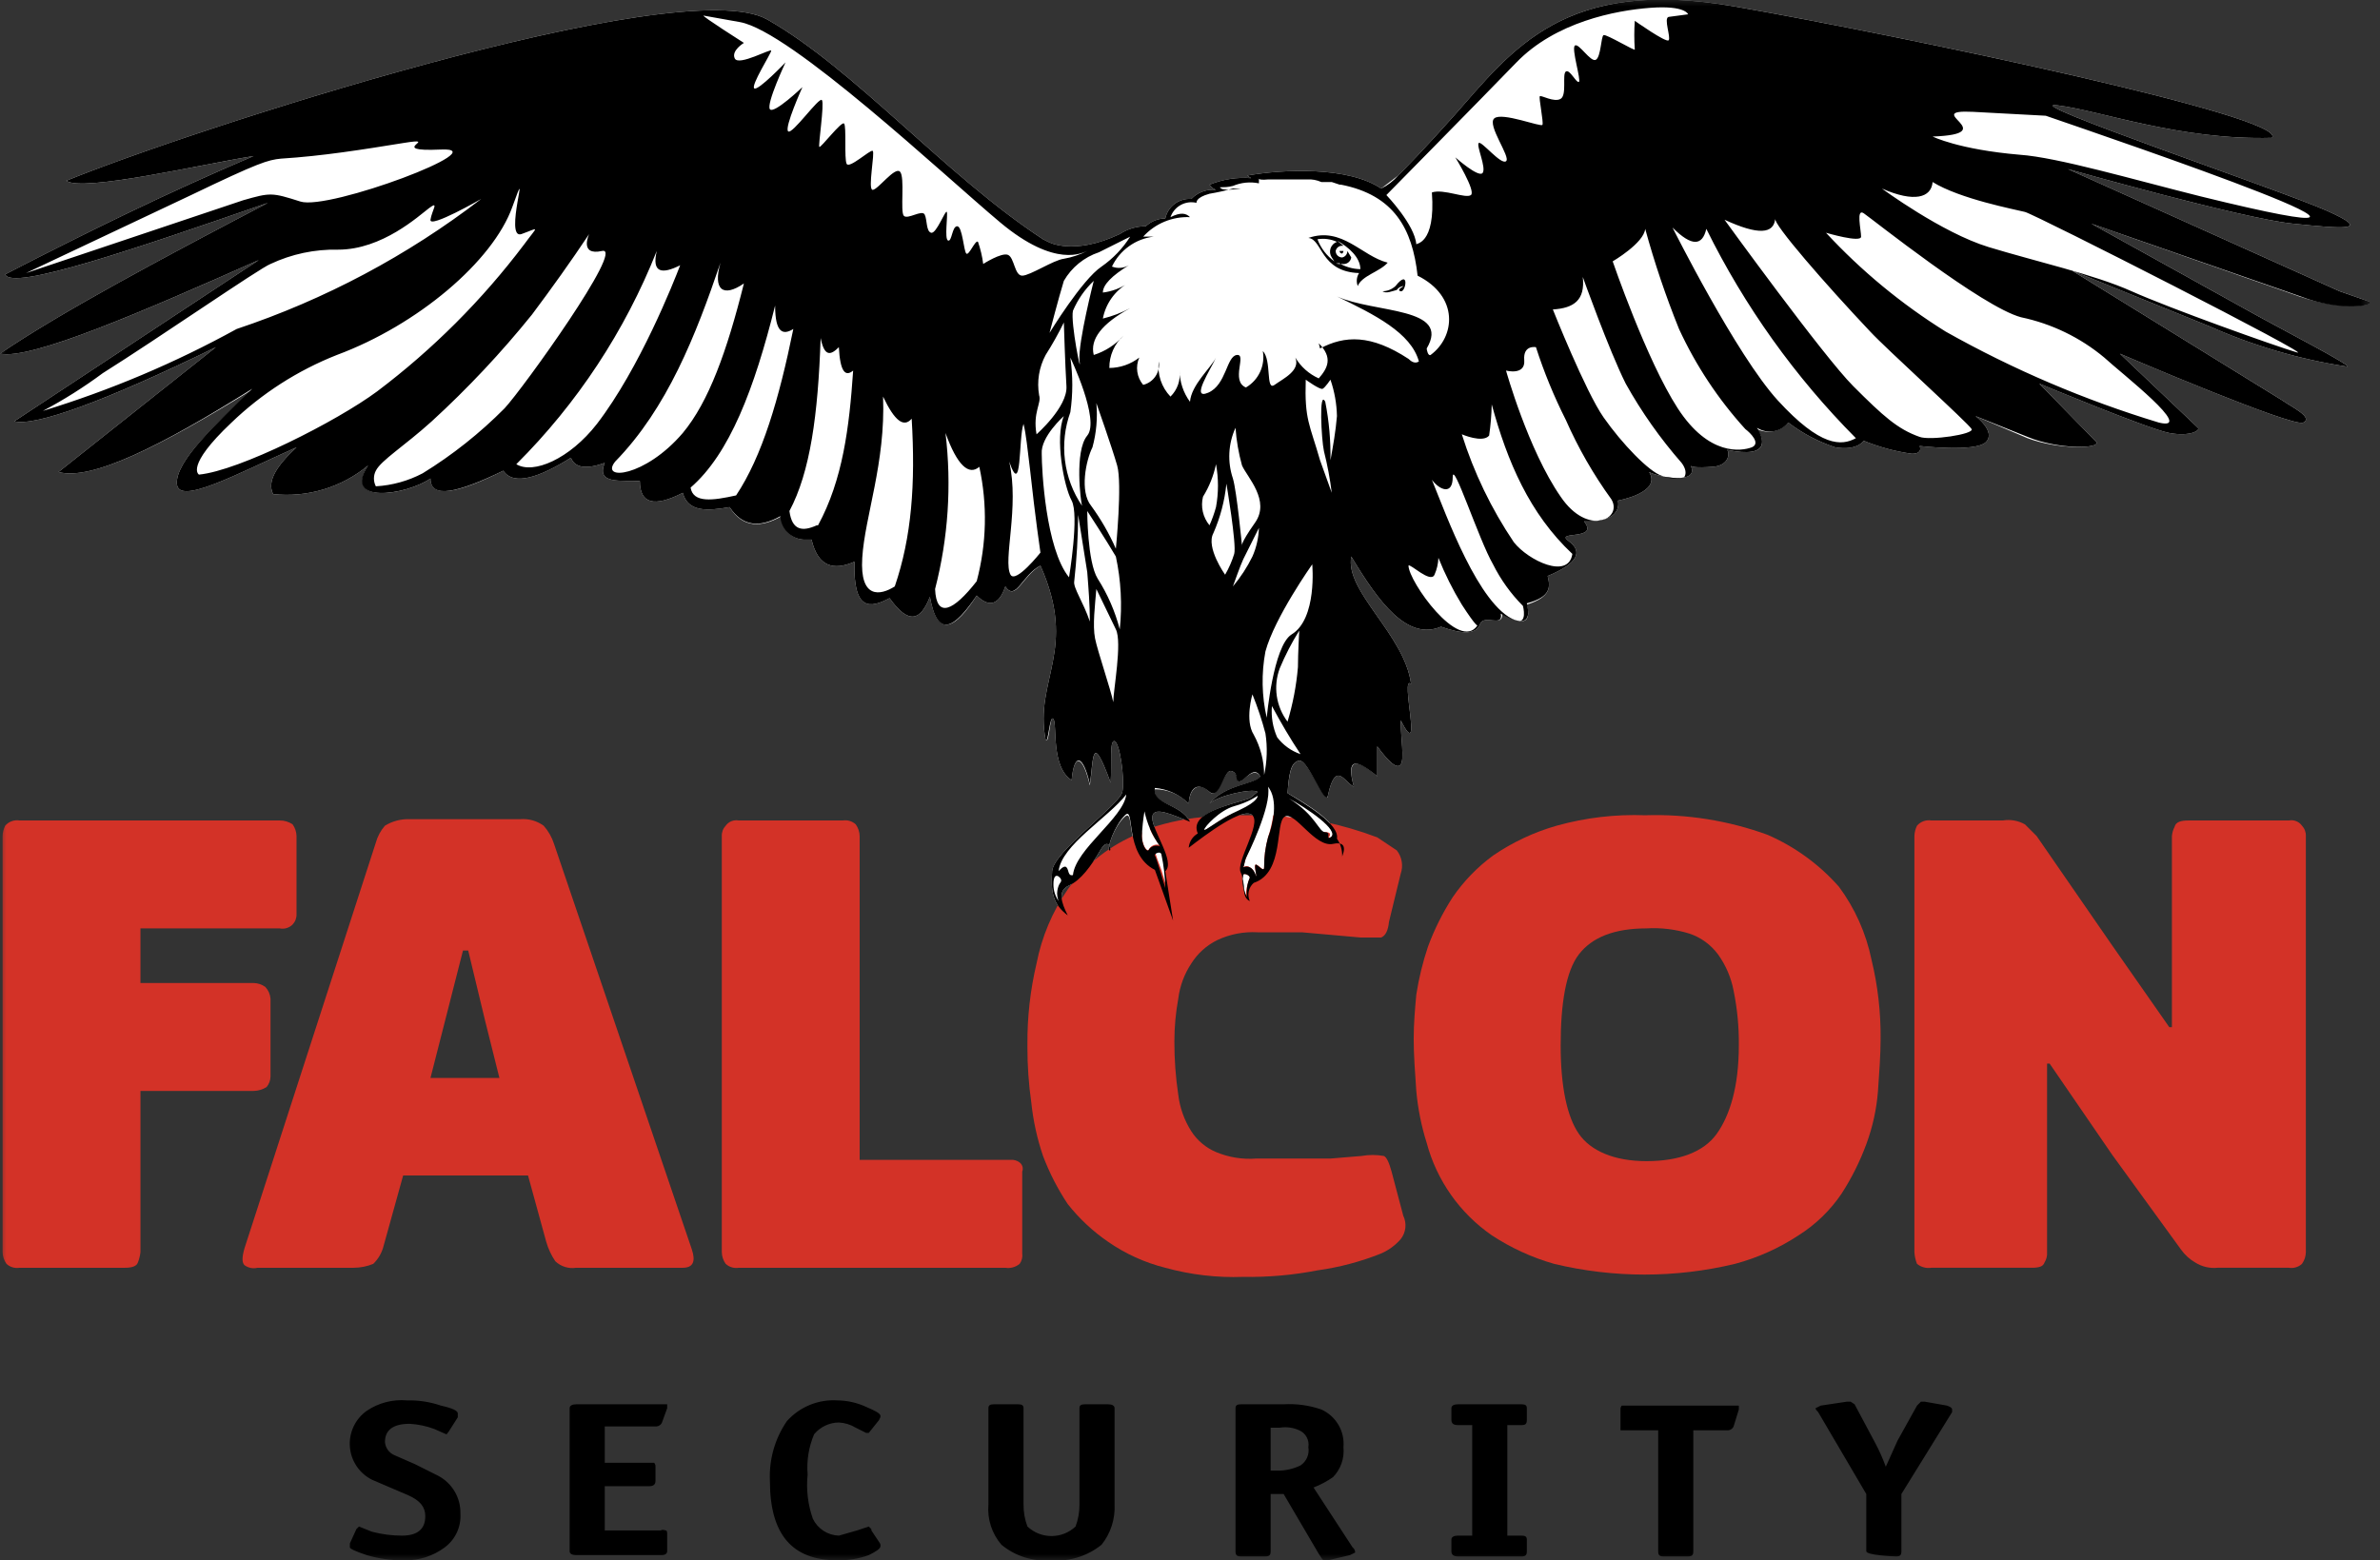 <svg fill="none" height="120" viewBox="0 0 183 120" width="183" xmlns="http://www.w3.org/2000/svg" xmlns:xlink="http://www.w3.org/1999/xlink"><rect x="0" y="0" width="183" height="120" fill="#333333" stroke="none"/><clipPath id="a"><path d="m0 0h182.2v120h-182.2z"/></clipPath><mask id="b" height="120" maskUnits="userSpaceOnUse" width="183" x="0" y="0"><path d="m182.2 0h-182.2v120h182.2z" fill="#fff"/></mask><g clip-path="url(#a)"><g mask="url(#b)"><path clip-rule="evenodd" d="m182.2 23.201-2.3-.8-20.9-9.4s13.4 3.8 17.3 4.2 6.2.6 2.6-1-24-8.5-20.7-8.1 9.4 2.7 16.5 2.5c1.3-1.6-28.2-7.8-41.3-10.1-13.1-2.3-17.1 3.3-21.6 8.4-2.5 2.8-3.7 4-4.3 4.6l-1.3 1c-2.5-1.7-7.5-1.5-10.3-1l.3.2c-1.091-.086-2.187.085-3.2.5.118.184.294.325.5.4-.349-.036-.702.008-1.031.13-.329.121-.626.316-.869.57-.458-.034-.914.099-1.282.375-.368.276-.623.676-.719 1.125-.558.003-1.094.217-1.5.6-.711-.002-1.407.207-2 .6-3.6 1.7-5.5.6-5.5.6l-.4-.2c-7.5-4.9-14.5-13.1-21.2-16.9s-44.9 8.7-53.9 12.4c1.2.9 10.6-1.3 14.4-1.9-6.6 2.8-12.9 5.9-19.1 9.1.5 1.3 10.1-2 20.2-5.5-8.2 4.3-15.9 8.4-20.6 11.6 2.4.5 11.1-3.3 19.9-7.2l-18.8 12.4c1.6.4 6.9-1.5 15.5-5.7l-12.1 9.6c2.5.7 7.9-2 15-6.4-3 2.8-6 5.6-5.9 7.3s4.5-.7 9.2-2.8c-1.5 1.4-2.3 2.6-1.8 3.6 1.302.14 2.619.017 3.873-.361 1.254-.378 2.419-1.003 3.427-1.839-1.9 3 2.9 2.3 4.8 1 0 1.6 2.2 1.1 5.6-.6.8 1.2 2.8.5 5.2-1 .3.8 1.2.9 2.6.4-.7 1.7 1.3 1.3 2.7 1.4 0 1.733 1.1 2.033 3.3.9.4 1.5 1.9 1.4 3.6 1.1 1 1.6 2.4 1.6 4 .7-.001.461.175.904.491 1.239.316.335.749.536 1.209.561h.6c.5 2.1 1.7 2.4 3.3 1.7-.1 3.8 1.2 3.6 2.7 2.8 1.5 2.1 2.4 1.7 3.1-.1.6 3.3 2 2.4 3.6-.1.9.9 1.7.8 2.2-.7.8 1.2 1.3-.8 2.7-1.6 2.9 6.5-.5 8.8.4 13.4.3.4.3-2 .6-1.6s-.2 3.7 1.4 4.7c.2-2.2.9-1.8 1.4.4.3-2 .1-4.3 1.6-.2.1-1.5-.1-3.3.3-3.2s.8 2.9.6 3.9-5.3 4.6-5.4 6.1 0 2.5 1.2 3.4c-.5-1-.8-1.9.1-2.3s1.7-1.5 2.4-2.7.9.2.7 0 .4-1.9 1.2-2.6-.1 2.9 2.3 4.1l1.4 3.9-.6-3.8c.8-.7-1-3.1-1-4.1s1.6-.2 2.9.3c-.7-1.4-2.9-1.3-2.7-2.5.485-.001.966.095 1.412.284.447.189.851.466 1.188.816.1-1.4.9-1.6 1.6-.9s1.1-1.8 1.7-1.6.3.8.6.8 1.1-1.2 1.6-.4c-.2.6-2.7.6-3.9 2.1.6-.6 3.3-1.2 3.7-.9l-.6.5c-1.5.5-4.7 1.1-4 2.8-.202.068-.374.206-.484.39-.11.183-.151.4-.116.61 1.3-1 4.1-3.2 4.8-2.5s-1.3 3.6-.9 4.4.1 1.9.7 2.2c-.099-.22-.124-.466-.07-.701s.184-.446.37-.599c2.4-.9 1.6-4.8 2.4-5.1s2.3 2.3 3.7 2 .6 1.1.7 1c.022-.498-.119-.989-.4-1.4.2-1.1-2.2-2.6-3.8-3.5.1-1.2.2-2.4.9-2.5s2.1 3.6 2.2 2.7c.6-2.8 1.3-1 2-.7-.6-2.2.2-2.2 1.8-.8v-2.3c.8 1.1 1.5 1.8 1.8 1.4s0-2.1 0-3.4c1.8 3.5-.1-3.6.8-2.8-.5-3.8-5.1-7.1-4.6-9.8 2.1 3.5 4.3 6.5 6.9 5.4 1.7.6 2.7.6 3-.2s1.8.3 1.7-.8c1.5.9 2.3.8 1.9-.7 1.9-.6 1.8-1.4 1.6-2.2 2.4-1 2.7-1.9 1.6-2.7s2.4 0 1.2-1.5c3.1.1 2.6-1.6 2.6-1.6s3.4-.6 2.4-2.2c.7.4 3.9 1 3.2-.5 0 .1.4.2 1.7.1s1.3-1.1 1.1-1.3c3.4.7 2.8-.9 2.3-1.6.399.195.851.251 1.286.161.434-.09.826-.323 1.114-.661 1.087.827 2.304 1.469 3.6 1.9 1.7.3 2.2-.5 2.2-.5 1.188.484 2.43.82 3.7 1 .9 0 .6-.6.6-.6s4.3.5 5.1-.3-.8-2-.8-2l4 1.7c2.4.9 5.6.8 5.3.3l-4.4-4.5s8.4 3.5 10 3.8 2.4-.2 2.2-.4-6-5.7-6-5.7 13.3 5.7 14.1 5.3-.9-1.2-1.6-1.7l-16.2-10 10.6 4.3c3.379 1.501 6.944 2.543 10.6 3.1.3-.1-5.1-2.9-6.9-3.9s-12.8-7.1-12.8-7.1l16 5.6c3.2 1.1 5.9.7 5.4.4z" fill="#fff" fill-rule="evenodd"/><g fill="#d33227"><path d="m96.1 67.5c0-.2-.5-.4-.6-.2-.006.58.096 1.157.3 1.7-.006-.515.097-1.026.3-1.5zm-6.7-1.8-.2-.2h-.4l.2.6.3.8.3 1v-.7c-.025-.439-.092-.874-.2-1.3v-.5zm-10.4 14.6c-.015-2.087.221-4.169.7-6.2.398-2.045 1.215-3.986 2.4-5.7 1.275-1.785 3-3.2 5-4.1l.7-.3v.2c0 .7.3 1.2.5 1.2.067-.172.199-.31.368-.385.169-.075.36-.08.532-.015-.346-.379-.617-.82-.8-1.3 1.487-.5 3.034-.803 4.6-.9-.179.087-.32.238-.394.423s-.076.391-.006.577c0 .2.8-.5 1.9-1.1h2.6c-.4 1.4-1.1 2.7-1.3 3.3s-.1.5-.2.7c.071-.057.159-.088.25-.088s.179.031.25.088c.4.2.4.7.5.7s-.3-1 0-.9.6.6.6.2c-.006-.777.095-1.551.3-2.3.18-.555.314-1.123.4-1.7l2.7.3c.4.6.5 1 1.3 1s0 .6.4.4.1-.7-.5-1.2c1.395.294 2.766.695 4.1 1.2l1.5 1c.197.251.328.547.38.862.053.315.025.637-.08.938l-.9 3.7c-.067.667-.267 1.067-.6 1.2h-1.6l-4.5-.4h-3.4c-1.067-.062-2.133.144-3.1.6-.822.402-1.514 1.025-2 1.8-.537.811-.88 1.735-1 2.7-.199 1.089-.299 2.193-.3 3.3-.003 1.372.097 2.743.3 4.1.119.996.461 1.953 1 2.8.458.713 1.12 1.27 1.9 1.6.979.41 2.042.581 3.1.5h5.7l2.4-.2c.562-.099 1.138-.099 1.7 0 .2.067.4.467.6 1.2l.9 3.4c.14.288.195.61.16.929-.036.319-.161.621-.36.871-.412.474-.924.85-1.5 1.1-1.575.63-3.22 1.067-4.9 1.3-1.877.364-3.788.532-5.7.5-2.024.075-4.048-.161-6-.7-1.575-.397-3.066-1.074-4.4-2-1.173-.806-2.218-1.784-3.1-2.9-.77-1.158-1.408-2.399-1.9-3.7-.453-1.329-.755-2.704-.9-4.1-.203-1.424-.303-2.861-.3-4.3"/><path d="m133.7 80.4c.016-1.41-.118-2.818-.4-4.2-.19-1.01-.599-1.966-1.2-2.8-.551-.748-1.319-1.306-2.2-1.6-1.067-.331-2.185-.466-3.3-.4-2.5 0-4.2.7-5.2 2s-1.4 3.8-1.4 7 .5 5.5 1.4 6.8 2.7 2.1 5.2 2.1 4.4-.7 5.4-2.1 1.7-3.6 1.7-6.8zm10.9-.5c0 1.2-.1 2.6-.2 4-.108 1.402-.411 2.782-.9 4.1-.492 1.333-1.129 2.607-1.9 3.8-.867 1.283-1.991 2.373-3.3 3.2-1.504.993-3.159 1.736-4.9 2.2-4.568 1.099-9.332 1.099-13.9 0-1.703-.485-3.321-1.227-4.8-2.2-2.455-1.7-4.227-4.216-5-7.1-.41-1.301-.678-2.642-.8-4-.1-1.4-.2-2.8-.2-4s.1-2.3.2-3.4c.193-1.257.495-2.495.9-3.7.492-1.333 1.129-2.607 1.9-3.8.847-1.232 1.895-2.314 3.1-3.2 1.499-1.025 3.154-1.802 4.9-2.3 2.212-.617 4.506-.887 6.8-.8 3.2-.104 6.391.405 9.4 1.5 2.105.913 3.983 2.278 5.5 4 1.231 1.662 2.084 3.574 2.5 5.6.485 1.996.72 4.045.7 6.1z"/><path d="m162.4 88.8-4.8-7h-.2v14.5c.022.281-.048.562-.2.8-.1.3-.4.4-1 .4h-7.7c-.194.03-.392.019-.582-.033-.189-.052-.366-.143-.518-.267-.114-.287-.182-.591-.2-.9v-32c.007-.278.076-.551.2-.8.134-.155.305-.273.498-.343.192-.07.4-.09.602-.057h5.5c.584-.097 1.184.009 1.7.3l.9.9 5.8 8.4 4.4 6.3h.2v-14.7c.021-.244.089-.482.2-.7.1-.4.5-.5 1.1-.5h7.7c.187-.036.381-.017.558.054.178.071.331.191.442.346.101.107.179.232.231.37.051.137.075.284.069.43v32c-.007.323-.111.637-.3.9-.133.122-.293.212-.466.265-.173.052-.356.064-.534.035h-5.5c-.595.059-1.193-.082-1.7-.4-.434-.251-.809-.592-1.1-1z"/><path d="m66.1 89.201h11.6c.25-.024.5.048.7.2.105.079.182.19.218.316.036.126.03.261-.018.384v6.3c.04.282-.032.569-.2.8-.152.124-.329.215-.518.267s-.388.063-.582.033h-20.5c-.178.029-.361.016-.534-.036-.173-.052-.332-.142-.466-.264-.189-.263-.293-.577-.3-.9v-32c-.006-.147.018-.293.069-.43.051-.137.13-.263.231-.37.111-.155.264-.275.442-.346.177-.071.371-.089.558-.054h8c.178-.029.361-.016.534.035.173.052.332.142.466.265.189.263.293.577.3.9z"/><path d="m37.3 78.5-1.3-5.4h-.4l-2.5 9.8h5.3zm-7.8 17.3c-.129.533-.406 1.018-.8 1.4-.476.196-.985.297-1.5.3h-7.4c-.171.042-.349.046-.522.011-.173-.035-.336-.107-.478-.211-.2-.2-.2-.6 0-1.3l10.1-31.2c.132-.481.371-.925.7-1.3.57-.35 1.231-.524 1.9-.5h8.5c.64-.053 1.279.124 1.8.5.361.406.634.883.8 1.4l10.6 31.2c.3.9.1 1.4-.7 1.4h-8.2c-.287.044-.581.023-.858-.064-.277-.087-.531-.236-.742-.436-.312-.46-.548-.966-.7-1.5l-1.4-5.1h-9.6z"/><path d="m.2 64.3c.007-.278.076-.551.2-.8.134-.155.305-.273.498-.343.193-.07.4-.09.602-.057h20c.356-.007.706.098 1 .3.189.263.293.577.3.9v6c.006.147-.018.293-.069.43s-.13.263-.231.37c-.129.129-.288.224-.462.276-.174.052-.359.061-.538.024h-10.7v4.2h8.7c.323.007.637.111.9.3.231.246.372.564.4.9v6c-.007.293-.113.575-.3.8-.299.191-.645.295-1 .3h-8.7v12.4c-.031.274-.098.543-.2.8-.1.3-.5.4-1.0.4h-8.1c-.179.029-.361.016-.534-.035-.173-.052-.332-.142-.466-.265-.189-.263-.293-.577-.3-.9z"/></g><g fill="#000"><path d="m146.2 114.9v4.4c0 .3-.1.4-.4.4s-2.3-.1-2.3-.4v-4.4l-3.7-6.3c-.1-.1-.2-.2-.2-.3l.4-.2 2-.3h.3l.3.2 1.6 3c.308.581.575 1.182.8 1.8l.9-2 1.5-2.7.3-.3h.3l1.7.3c.3.1.4.2.4.3v.2zm-16-4.9v9.3c0 .3-.1.4-.4.4h-1.9c-.3 0-.4-.1-.4-.4v-9.3h-2.9v-1.6c-.005-.054.002-.109.019-.16.017-.052.045-.099.081-.14h9v.3l-.4 1.3c-.041.096-.112.177-.202.23-.089.054-.194.079-.298.07zm-12.8 8.4v.9c0 .3-.1.4-.4.4h-4.9c-.3 0-.5-.1-.5-.4v-.9c0-.2.2-.3.5-.3h1.1v-8.5h-1.1c-.3 0-.5-.1-.5-.4v-.9c0-.2.2-.3.5-.3h4.9c.3 0 .4.1.4.3v.9c0 .3-.1.4-.4.4h-1.1v8.5h1.1c.3 0 .4.1.4.3zm-19.7-3.5v4.4c0 .3-.1.4-.4.4h-1.9c-.3 0-.4-.1-.4-.4v-11c0-.2.1-.3.4-.3h3.3c.984-.058 1.969.077 2.9.4.55.247 1.008.659 1.313 1.179.305.519.44 1.121.387 1.721.041.418-.009.841-.147 1.238s-.361.76-.653 1.062c-.466.326-.97.594-1.5.8l3 4.6c.062.047.113.107.147.176.035.07.053.146.053.224l-.4.2-1.7.4h-.3c-.1 0-.2-.2-.4-.5l-2.7-4.6zm0-1.8h.5c.623.012 1.241-.125 1.8-.4.225-.151.401-.363.507-.611.107-.249.139-.523.093-.789.045-.264 0-.535-.126-.77-.127-.236-.329-.422-.574-.53-.469-.214-.991-.284-1.5-.2h-.7zm-12-4.8v7.4c.056 1.121-.3 2.223-1 3.1-1.098.885-2.494 1.315-3.9 1.2-1.375.11-2.738-.321-3.8-1.2-.365-.424-.641-.917-.813-1.449s-.235-1.094-.187-1.651v-7.4c0-.2.1-.3.4-.3h1.9c.3 0 .4.1.4.3v7.4c-.006.58.096 1.157.3 1.7.501.471 1.163.733 1.85.733.688 0 1.349-.262 1.85-.733.204-.543.306-1.12.3-1.7v-7.4c0-.2.1-.3.4-.3h1.8c.3 0 .5.1.5.3zm-18.7 9.4.6.9c.036.041.064.088.081.14.017.051.024.106.019.16 0 .2-.3.4-.9.7-.769.279-1.582.414-2.4.4-3.5 0-5.2-2-5.2-6.1-.08-1.634.377-3.25 1.3-4.6.485-.546 1.089-.974 1.765-1.251s1.406-.397 2.135-.349c.76.01 1.51.18 2.2.5.7.3 1.1.5 1.1.7s-.1.2-.1.3l-.8 1h-.2l-.8-.4c-.394-.238-.84-.376-1.3-.4-.363.003-.721.085-1.049.241-.328.155-.618.38-.851.659-.417.977-.589 2.041-.5 3.1-.12 1.149.017 2.31.4 3.4.183.379.466.7.818.93.353.229.761.357 1.182.37l1.4-.4.9-.3.2.2m-15.7.5v1.2c0 .2-.2.3-.4.3h-6.6c-.3 0-.5-.1-.5-.3v-11c0-.2.2-.3.5-.3h7v.3l-.4 1.1c-.041.096-.112.177-.202.23-.09.054-.194.079-.298.07h-3.9v2.8h3.8c.036.041.064.088.081.14.017.051.024.106.019.16v1.1c0 .3-.2.4-.5.4h-3.4v3.4h4.3c.2-.1.3 0 .4 0s.1.2.1.3m-16.1-9-.7 1.1c-.1.1-.1.2-.2.2l-.9-.4c-.61-.228-1.25-.363-1.9-.4-1.3 0-1.9.5-1.9 1.4.017.214.09.42.213.596s.291.315.487.404l1.6.7 1.8.9c.524.278.961.697 1.262 1.209s.452 1.097.439 1.691c.033.499-.06.998-.27 1.452s-.529.849-.93 1.148c-.893.67-1.984 1.022-3.1 1-.981.014-1.959-.121-2.9-.4-.9-.3-1.3-.5-1.3-.6v-.3l.5-1.1.2-.2 1 .4c.751.198 1.524.299 2.3.3 1.2 0 1.8-.5 1.8-1.5 0-.7-.4-1.2-1.3-1.6l-2.8-1.2c-.478-.24-.886-.6-1.184-1.045-.298-.444-.475-.958-.516-1.492-.04-.533.058-1.068.286-1.553.228-.484.577-.901 1.014-1.21.911-.614 2.006-.896 3.1-.8.883-.021 1.764.115 2.6.4.9.2 1.3.4 1.3.6z"/><g clip-rule="evenodd" fill-rule="evenodd"><path d="m107.4 22.3c.057-.083.131-.153.217-.204.087-.052.183-.084.283-.096.1 0-.6.3-.2.4s.7-1.8-.4-.4c-.272.253-.629.395-1 .4.3.2.7 0 1.1-.1z"/><path d="m103.2 19.301h-.2c0 .053.021.104.059.141.037.037.088.059.141.059.058-.051.094-.123.1-.2z"/><path d="m182.2 23.201-2.3-.8-20.9-9.4s13.4 3.8 17.3 4.2 6.2.6 2.6-1-24-8.5-20.7-8.1 9.4 2.7 16.5 2.5c1.3-1.6-28.2-7.8-41.3-10.1-13.1-2.3-17.1 3.3-21.6 8.4-2.5 2.8-3.7 4-4.3 4.6-.362.417-.804.758-1.3 1-2.5-1.7-7.5-1.5-10.3-1l.3.2c-1.091-.086-2.187.085-3.2.5.118.184.294.325.5.4-.349-.036-.702.008-1.031.13-.329.121-.626.316-.869.57-.458-.034-.914.099-1.282.375-.368.276-.623.676-.719 1.125-.558.003-1.094.217-1.5.6-.711-.002-1.407.207-2 .6-3.6 1.7-5.5.6-5.5.6l-.4-.2c-7.5-4.9-14.5-13.1-21.2-16.9s-44.9 8.7-53.9 12.4c1.2.9 10.6-1.3 14.4-1.9-6.6 2.8-12.9 5.9-19.1 9.1.5 1.3 10.1-2 20.2-5.5-8.2 4.3-15.9 8.4-20.6 11.6 2.4.5 11.1-3.3 19.9-7.2l-18.8 12.4c1.6.4 6.9-1.5 15.5-5.7l-12.1 9.6c2.5.7 7.9-2 14.9-6.4-2.9 2.8-5.9 5.6-5.8 7.3s4.5-.7 9.2-2.8c-1.5 1.4-2.3 2.6-1.8 3.6 1.302.14 2.619.017 3.873-.361 1.254-.378 2.419-1.003 3.427-1.839-2 3 2.9 2.3 4.8 1 0 1.6 2.1 1.1 5.6-.6.8 1.2 2.8.5 5.2-1 .3.8 1.2.9 2.6.4-.7 1.7 1.3 1.3 2.7 1.4 0 1.733 1.1 2.033 3.3.9.4 1.5 1.9 1.4 3.6 1.1 1 1.5 2.3 1.6 3.9.7.024.469.222.913.554 1.246.333.332.776.53 1.246.554h.6c.5 2.1 1.7 2.4 3.3 1.7-.1 3.8 1.2 3.6 2.7 2.8 1.5 2.1 2.4 1.7 3.1-.1.6 3.3 1.9 2.4 3.6-.1.9.9 1.7.8 2.2-.7.8 1.2 1.3-.9 2.7-1.6 2.9 6.5-.5 8.8.4 13.4.2.4.3-2 .6-1.6s-.2 3.7 1.4 4.7c.2-2.2.9-1.9 1.4.3.3-1.9.1-4.2 1.6-.1.1-1.5-.1-3.3.3-3.2s.8 2.9.6 3.9-5.3 4.6-5.4 6.1 0 2.5 1.2 3.4c-.5-1-.8-1.9.1-2.3s1.7-1.5 2.4-2.7.9.2.7 0 .4-1.9 1.2-2.7-.1 3 2.3 4.2l1.4 3.9-.6-3.8c.8-.7-1-3.1-1-4.1s1.6-.2 2.9.3c-.7-1.4-2.9-1.3-2.7-2.6.981.083 1.901.508 2.6 1.2.1-1.4.8-1.6 1.6-.9s1.1-1.8 1.7-1.6.2.8.6.8 1.1-1.3 1.6-.4c-.3.6-2.7.6-3.9 2.1.6-.6 3.3-1.2 3.7-.9l-.6.5c-1.5.5-4.7 1.1-4 2.7-.197.113-.364.272-.486.464-.122.192-.195.41-.214.636 1.3-1 4.2-3.2 4.9-2.5s-1.3 3.6-.9 4.4 0 1.9.7 2.2c-.107-.235-.136-.497-.082-.75.054-.252.188-.48.382-.65 2.4-.8 1.6-4.7 2.4-5.1s2.3 2.4 3.7 2.1.6 1.1.7 1c.022-.498-.119-.989-.4-1.4.2-1.1-2.3-2.6-3.8-3.5.1-1.3.2-2.4.9-2.5s2 3.6 2.2 2.7c.6-2.8 1.3-1 2-.7-.6-2.2.1-2.2 1.8-.8v-2.3c.8 1.1 1.5 1.8 1.8 1.4s0-2.1 0-3.4c1.8 3.5-.1-3.6.8-2.8-.5-3.8-5.1-7.1-4.6-9.8 2.1 3.5 4.3 6.5 6.9 5.4 1.7.6 2.7.6 3-.2s1.8.3 1.6-.8c1.6.9 2.4.8 2-.8 1.9-.5 1.8-1.3 1.6-2.1 2.4-1 2.7-1.9 1.6-2.7s2.4 0 1.2-1.5c3.1.1 2.6-1.6 2.6-1.6s3.4-.6 2.4-2.2c.7.4 3.9 1 3.2-.5 0 .1.4.2 1.7.1s1.3-1.1 1.1-1.3c3.4.7 2.8-.9 2.3-1.7.378.246.833.341 1.278.267.444-.074.845-.312 1.122-.667 1.087.827 2.304 1.469 3.6 1.9 1.7.3 2.2-.5 2.2-.5 1.188.484 2.43.82 3.7 1 .9 0 .6-.6.6-.6s4.3.5 5.1-.3-.8-2-.8-2l4 1.6c2.4 1 5.6.9 5.3.4l-4.4-4.5s8.4 3.5 10 3.8 2.4-.2 2.2-.4-6-5.7-6-5.7 13.3 5.7 14.1 5.3-.9-1.2-1.6-1.7l-16.2-10 10.6 4.3c3.379 1.501 6.944 2.543 10.6 3.1.3-.1-5.1-2.9-6.9-3.9s-12.8-7.1-12.8-7.1l16.1 5.6c3.1 1.2 5.8.7 5.3.4zm-79.9 41.2c-.4.2.1-.4-.4-.4s-.7-1.3-2.8-2.6c1.3.7 4 2.5 3.2 3zm49.4-55.8 5.6.3c5.5 1.9 34.3 11.7 11.9 6.2-5.2-1.3-11-3-13.9-3.2-4.7-.4-6.7-1.4-6.7-1.4 5.5-.2-1-2.1 3.1-1.9zm-35.1-3.8c3-3.1 7.6-4 10.3-4.2s2.9.5 2.9.5l-1.5.2c-.4.1.2 1.6 0 1.8s-2.6-1.5-2.6-1.5c-.05.732-.05 1.468 0 2.2.1.2-2.2-1.2-2.4-1.1s-.2 1.7-.6 1.9-1.3-1.3-1.6-1.1.5 2.7.3 2.8-.7-1-1-.8.1 1.8-.4 2.1-1.5-.3-1.6-.2.3 2 .2 2.2-3.1-1-3.7-.5 1.3 3.0.9 3.3-1.9-1.6-2.1-1.4.6 1.9.3 2.3-2.1-1.2-2.1-1.2 1.6 2.6 1.2 2.9-2.1-.5-3-.2c.3 4.1-1.3 3.9-1.2 4-.1-1.5-2.3-3.8-2.3-3.8s7-7.1 10-10.2zm-29.7 13.4c-.572.906-1.32 1.688-2.2 2.3-1.5 1-4 5.1-4 5.1s.7-2.7 1.1-4c.6-1.039 1.561-1.822 2.7-2.2zm-2.6 12.8s1.2 3.4 1.6 4.8-.1 6.4-.1 6.4c-.513-1.165-1.15-2.272-1.9-3.3-.9-1.1-.4-3.5.1-4.5.302-1.106.404-2.258.3-3.4zm-4.4-.6c-.186-1.06-.009-2.152.5-3.1.513-.806.981-1.641 1.4-2.5 0 0 .1 3.3.2 4.9s-2.3 3.7-2.3 3.7c-.3-1.7.4-2.4.2-3zm2.4 1.3c.2-1.393.2-2.807 0-4.2 0 0 2.3 4.8 1.3 6s-.5 5.1-.4 5.4c-.707-1.044-1.157-2.241-1.313-3.492-.157-1.251-.015-2.522.413-3.708zm.3 13c.188-1.694.288-3.396.3-5.1l.7 4.4c.1 1.3.2 2.5.2 3.8-.5-1.5-1.3-2.6-1.2-3.1zm.4-17c.2 1.5-.7-2.9-.5-3.8.37-.868.915-1.651 1.6-2.3 0 0-1.2 4.7-1.1 6.1zm-26.1-26c3.9.7 15.7 11.8 20 15.4s6.4 2.3 6.7 2.2c-.567.288-1.173.49-1.8.6-.8.1-2.6 1.3-3.2 1.3s-.6-1.4-1.1-1.6-1.9.7-1.9.7c-.075-.579-.209-1.149-.4-1.7-.2-.2-.7 1.1-.9.9s-.3-2.1-.7-2.1-.4 1.2-.7 1.1 0-2-.1-2.2-.8 1.7-1.2 1.6-.3-1-.5-1.4-1.3.4-1.6.1.1-3-.3-3.4-1.7 1.4-2.1 1.4.2-2.9 0-3-1.8 1.4-2 1 0-2.9-.2-3.1-1.8 1.9-1.9 1.8.4-3.3.2-3.6-2.3 2.7-2.6 2.4c-.3-.3 1.1-3.4 1.1-3.4s-2.2 2.1-2.5 1.7 1.2-3.6 1.2-3.6-2.1 2.2-2.4 2 1.3-2.7 1.3-2.9-2.5 1.2-2.8.6.7-1.2.7-1.2-3.3-2.1-3.1-2.1zm-38.2 13.7-16.7 5.6 12.7-6c5.2-2.5 5.9-2.7 6.9-2.8 3.2-.2 6.3-.7 9.4-1.2s-1.5.7 2.9.5-8.6 4.7-10.8 4-2.3-.7-4.4-.1zm-.5 9.9c-4.736 2.608-9.729 4.719-14.9 6.3 1.605-.849 3.142-1.818 4.6-2.9 4.3-2.7 12.1-8.1 12.9-8.4 1.625-.764 3.405-1.141 5.2-1.1 3.4 0 6.2-2.6 7-3.2s.2.2.1.9 3.9-1.6 3.9-1.6c-5.666 4.357-12.02 7.736-18.8 10zm-2.9 11.2s-1.1-.6 2.5-4c2.336-2.244 5.088-4.01 8.1-5.2 6.2-2.3 12-7.2 13.5-11.4s-.7 2.6.7 2.1 1.3-.7.2.8c-3.223 4.273-7.027 8.077-11.3 11.3-3.1 2.3-10.6 6.1-13.7 6.4zm23.5-5.1c-1.893 1.911-4.008 3.59-6.3 5-1.115.587-2.342.928-3.6 1-.096-.185-.147-.391-.147-.6 0-.209.05-.415.147-.6.4-.8 2.2-1.9 4.3-3.8 2.769-2.536 5.343-5.277 7.7-8.2 1.5-2 3-4.1 4.4-6.2 0 0-.8 1.7 1 1.3s-6.1 10.6-7.5 12.1zm7.1 1.2c-2.1 2.7-4.9 3.9-6.2 3.1 4.685-4.67 8.361-10.252 10.8-16.4-.4 1.7.4 1.8 1.8 1.1-.5 1.3-3.1 7.9-6.4 12.2zm6.6.7c-2.9 3.4-6.4 3.7-5.2 2.2 4-4.1 6.2-9.7 8.1-15.3-.6 2.1.2 2.7 1.8 1.6-1.3 5.2-2.7 9.1-4.7 11.5zm4.1 4.8c-1.8.4-3.3.6-3.5-.6 3-2.6 4.9-7.6 6.5-14 0 2.1.6 2.3 1.4 1.8-1.1 5.4-2.4 9.8-4.4 12.8zm6.2 2.3c-1.1.5-1.9.4-2.1-1.1 1.6-3 2.2-7.4 2.4-13.3.3 1.5.8 1.3 1.4.7.1 1.9.5 2.3 1.1 1.8-.3 4.4-.8 8.4-2.7 11.9m5.9 4.7c-1.1.7-2.7 1-2.5-2.2s1.8-7.3 1.6-12.4c.9 1.9 1.6 2.4 2.2 1.7.3 5 0 9.1-1.3 12.9zm6.3-.4c-1.8 2.3-3.1 2.9-3.2.6 1.011-3.915 1.282-7.985.8-12 .9 2.5 1.8 3.3 2.6 2.6.634 2.907.566 5.924-.2 8.8zm2.6-.5c-.6-1.1.7-5.2-.1-8.7 1 2.9.7-1.8 1.1-2.9.2.8.3 1.9.5 3.5.4 3.7.8 6.4.8 6.4s-1.9 2.4-2.3 1.7zm2.4-9.3c-.1-1.3 1.7-2.9 1.7-2.9-.7 1.7 0 5.4.6 6.5s-.2 5.9-.2 5.9c-1.8-2.2-2.1-8.3-2.1-9.5zm5.5 19.1c-.2-1-1.2-3.9-1.4-4.9s0-2.6.1-3.8l1.5 3.1c.5 1-.2 4.7-.2 5.6zm.5-5.6c-.359-1.381-.932-2.697-1.7-3.9-.8-1.3-.8-5.2-.8-5.2s1.5 2.3 2.2 3.5c.395 1.839.496 3.729.3 5.6zm-4.7 20.9c-.267-.38-.407-.835-.4-1.3 0-1.1.6-.5.6-.3s-.2.2-.3.8.3 1.2.1.8zm1.1-2c-.4.1-.3-.4-.5-.6s-.6.3-.6.3c.2-2 3.8-4.1 5.2-5.9-.2 1.8-3.9 4.2-4.1 6.2zm6.8-1.6c.182.855.283 1.726.3 2.6 0 0-.7-2.4-.8-2.5s.4-.4.5-.1zm-.1-.6c-.16-.072-.342-.081-.509-.026-.167.056-.306.172-.391.326-.2.1-.5-.5-.5-1.1.027-.637.094-1.272.2-1.9.209.973.618 1.893 1.2 2.7zm3.8-24.7c-.25-.302-.425-.658-.512-1.04-.087-.382-.083-.779.012-1.16.478-.768.816-1.614 1-2.5.201 1.091.201 2.209 0 3.3-.131.478-.298.947-.5 1.4zm1.2 3.8s-1.5-2.1-.9-3.2c.53-1.207.867-2.489 1-3.8 0 0 .8 4.7.6 5.4-.172.558-.407 1.095-.7 1.6zm.8-11.3c.069.981.237 1.952.5 2.9.4.9 2.2 2.7 1 4.4s-1 1.8-1 1.8-.4-4.2-.7-5.2c-.432-1.278-.361-2.673.2-3.9zm-.2 12.2s.6-1.7.8-2.1l1.2-2.4c-.024.759-.193 1.506-.5 2.2-.406.824-.909 1.597-1.5 2.3zm1.6 11.4c-.7-1.1-.1-3.1-.1-3.1.397.978.731 1.98 1 3 .165 1.064.131 2.149-.1 3.2-.004-1.084-.279-2.15-.8-3.1zm-1.1 5.8c-1.6.7-2.7 1.7-2.7 1.5s1.2-1.5 2.3-1.8 1.8-.8 1.8-.8.1.4-1.4 1.1zm.6 6.7c-.299-.513-.405-1.116-.3-1.7 0-.2.5 0 .5.2-.214.469-.283.991-.2 1.5zm1.6-4.6c-.205.749-.306 1.523-.3 2.3 0 .4-.4-.1-.6-.2s0 .8 0 .9-.1-.5-.5-.7c-.161-.062-.339-.062-.5 0 .1-.2.1-.5.2-.7s2-4 1.7-5.5c.8 1 .4 2.9 0 3.9zm.7-7.7c-.333-.754-.471-1.579-.4-2.4.7 1.3 1.4 2.5 2.2 3.7-.716-.244-1.343-.697-1.8-1.3zm1.6-5.4c-.121 1.424-.389 2.831-.8 4.2-.437-.578-.722-1.256-.826-1.973s-.027-1.448.226-2.127c.42-1.006.922-1.976 1.5-2.9 0 0-.1 1.8-.1 2.8zm-.5-2.5c-1.4.9-1.9 6.4-1.9 6.4-.384-1.675-.418-3.411-.1-5.1.7-2.6 3.6-6.7 3.6-6.7s.4 4.2-1.6 5.4zm3-13.4c.026-1.51-.108-3.018-.4-4.5-.5-1-.3 2.9-.1 3.8.266 1.053.467 2.122.6 3.2l-.9-2.5c-.8-2.8-1.2-3.1-1.1-6.2 0 0 1.1.8 1.3.7s.6-.7.6-.7c.311.902.479 1.846.5 2.8-.1 1.2-.3 2.3-.5 3.4zm-.9-9c1.1 1.1.7 1.9 0 2.7-.75-.336-1.379-.894-1.8-1.6.4 1-.9 1.6-1.6 2.1s-.2-1.9-.9-2.6c.096.544.022 1.103-.21 1.604-.232.501-.613.918-1.09 1.196-1.2-.5.1-2.6-.7-2.5s-.8 2.3-2.2 2.9.2-1.8.6-2.7c-.4.8-1.9 2.1-2 3.4-.513-.696-.793-1.536-.8-2.4.044.365.004.735-.117 1.081-.121.347-.321.661-.583.919-.342-.354-.6-.781-.756-1.248-.156-.467-.205-.963-.144-1.452.062.396-.028.8-.25 1.133s-.561.571-.95.666c-.242-.287-.398-.636-.451-1.007-.053-.371-.001-.75.151-1.093-.658.512-1.466.793-2.3.8-.006-.471.089-.938.279-1.369.19-.431.47-.817.821-1.131-.615.701-1.411 1.22-2.3 1.5-.3-1.2.6-2.4 2.8-3.6-.664.353-1.369.622-2.1.8.106-.559.331-1.09.658-1.555.328-.466.751-.856 1.242-1.145-.57.378-1.221.618-1.9.7 0-.6.7-1.3 2-2.1-.195.113-.413.181-.639.199s-.451-.016-.661-.099c.297-.621.746-1.158 1.306-1.56.559-.402 1.211-.657 1.895-.74h-.8c.454-.498 1.011-.891 1.633-1.15s1.294-.379 1.967-.35c-.3-.3-.7-.4-1.5 0 .138-.399.418-.732.788-.936.37-.203.802-.262 1.212-.164 0 0-.1-.4 1-.7.607-.101 1.208-.235 1.8-.4h.6s-1.2.2-1.5 0 .1 0 .9-.2c.631-.267 1.328-.337 2-.2v-.3c-.1-.2-.2.1.7 0h3c.378-.025.755.044 1.1.2h.8l.6.2h.1c4.1.8 5.5 3.4 5.9 7 3.2 1.6 2.9 4.7 1 6.1-.2.1-.3-.4-.3-.5 1.9-3.2-4-2.7-6.9-4 2.9 1.4 5.7 2.8 6.3 5-.3.2-.6 0-.8-.2-2.9-1.9-4.9-1.8-6.8-.8m6.8 16.7c.1-.2 1.7 1.4 2 .7.182-.41.284-.852.3-1.3.499 1.248 1.101 2.452 1.8 3.6 1.1 1.7 1.2 1.6 1.2 1.6-1.4 2.1-5.3-3.4-5.3-4.6zm8.2 4.2c-2.8-1.1-5.3-8.1-6.4-10.8.6.8 1.6 1.2 1.6-.2s2 4.8 3.1 6.7c.591 1.182 1.368 2.263 2.3 3.2 0 0 .4 1.5-.6 1.1zm4.4-5.1c-.3 2-3.4.5-4.5-.9-1.727-2.559-3.074-5.355-4-8.3 0 0 1.6.7 2.1.1.116-.795.183-1.597.2-2.4 1.2 4.4 2.9 8.4 6.2 11.5zm-.9-4.4c-2.5-3.6-4.2-9.7-4.2-9.7s1.5.4 1.4-.8.9-1 .9-1c.62 1.924 1.389 3.796 2.3 5.6.948 2.151 2.121 4.196 3.5 6.1.9 1.5-1.8 2.9-3.9-.2zm9.5-1.5c-.562.158-1.161.123-1.7-.1-1-.3-3.1-2.5-4.5-4.5s-3.9-8.3-3.9-8.3c1.6-.1 2.5-.7 2.3-2.5 0 0 2 5.6 3.3 8.2 1.215 2.179 2.656 4.223 4.3 6.1.3.4.4.8.2 1.1zm5.2-2.3c-.8.3-3.3.7-5.7-3s-5-11.3-5-11.3 2.4-1.4 2.5-2.5c.716 2.615 1.584 5.186 2.6 7.7 1.297 2.812 3.017 5.409 5.1 7.7.4.3 1.2 1.1.5 1.4zm2-3.6c-3.2-3.5-8.1-13.3-8.1-13.3 1.5 1.5 2.3 1.4 2.6.1 2.938 5.953 6.822 11.39 11.5 16.1-1.1.6-2.7.7-6-2.9zm10.9 2.8c-1.7-.6-2.8-1.6-5.1-3.9s-9.9-12.8-9.9-12.8c2.6 1.2 3.8 1.1 3.9-.1-.2.4 3.9 5.1 7.3 8.7 1.2 1.3 7.6 7.1 7.8 7.5s-3.2.9-4 .6zm14.2-6.1c1.3 1.2 7.1 5.7 4.2 5-5.705-1.729-11.205-4.076-16.4-7-3.391-2.113-6.485-4.669-9.2-7.6 0 0 2.7.8 2.7.3s-.4-2.2.2-1.8 9.1 7.2 12.1 8c2.355.494 4.553 1.558 6.4 3.1zm14.8-.4c-1.7-.5-9.8-3.4-12.7-4.7s-7.4-2.3-11-3.4-8.2-4.5-8.2-4.5c2.5 1.1 3.8.7 3.9-.5 2.1 1.3 6.3 2.1 7.1 2.3s22.6 11.3 20.9 10.8z"/><path d="m104.4 22c.3-.8 1.7-1.1 2.3-1.8-2-.5-3.5-2.8-6.1-1.9 1.1.1.9 2.6 3.9 2.7-.095.147-.153.314-.171.488-.017.174.007.349.071.512zm-3.1-3.6c.509-.084 1.031-.014 1.5.2-.115.04-.22.107-.305.194-.086.087-.15.193-.189.308s-.05.239-.034.36.06.237.128.338l.2.3c-.591-.426-1.043-1.018-1.3-1.7zm1.6 1.9c-.1 0-.1 0-.1-.1s0 .1.1.1h.3c.079.014.16.013.238-.005.078-.018.152-.051.218-.097.065-.047.12-.106.162-.174.042-.068.07-.144.082-.224l-.3-.5c.002.117-.036.231-.109.322s-.176.154-.291.178c-.133 0-.26-.053-.353-.146-.094-.094-.147-.221-.147-.353.023-.115.086-.217.178-.291.091-.073.205-.112.322-.109h.1l-.5-.4c.9.5 1.8 1.3 1.8 2.2-.601-.013-1.187-.186-1.7-.5"/><path d="m104.7 55.301c0 .1.1.2.1.4l.7 1.1c0-.1.1-.2.1-.3l-.7-1.7c-.007.185-.078.361-.2.5z"/><path d="m104.8 47.301c.724 1.494 1.705 2.848 2.9 4h.1c-.5-.9-2.1-3.3-2.9-4.6l-.8-1.3-.2-.3c.401.688.704 1.428.9 2.2z"/></g></g></g></g></svg>
